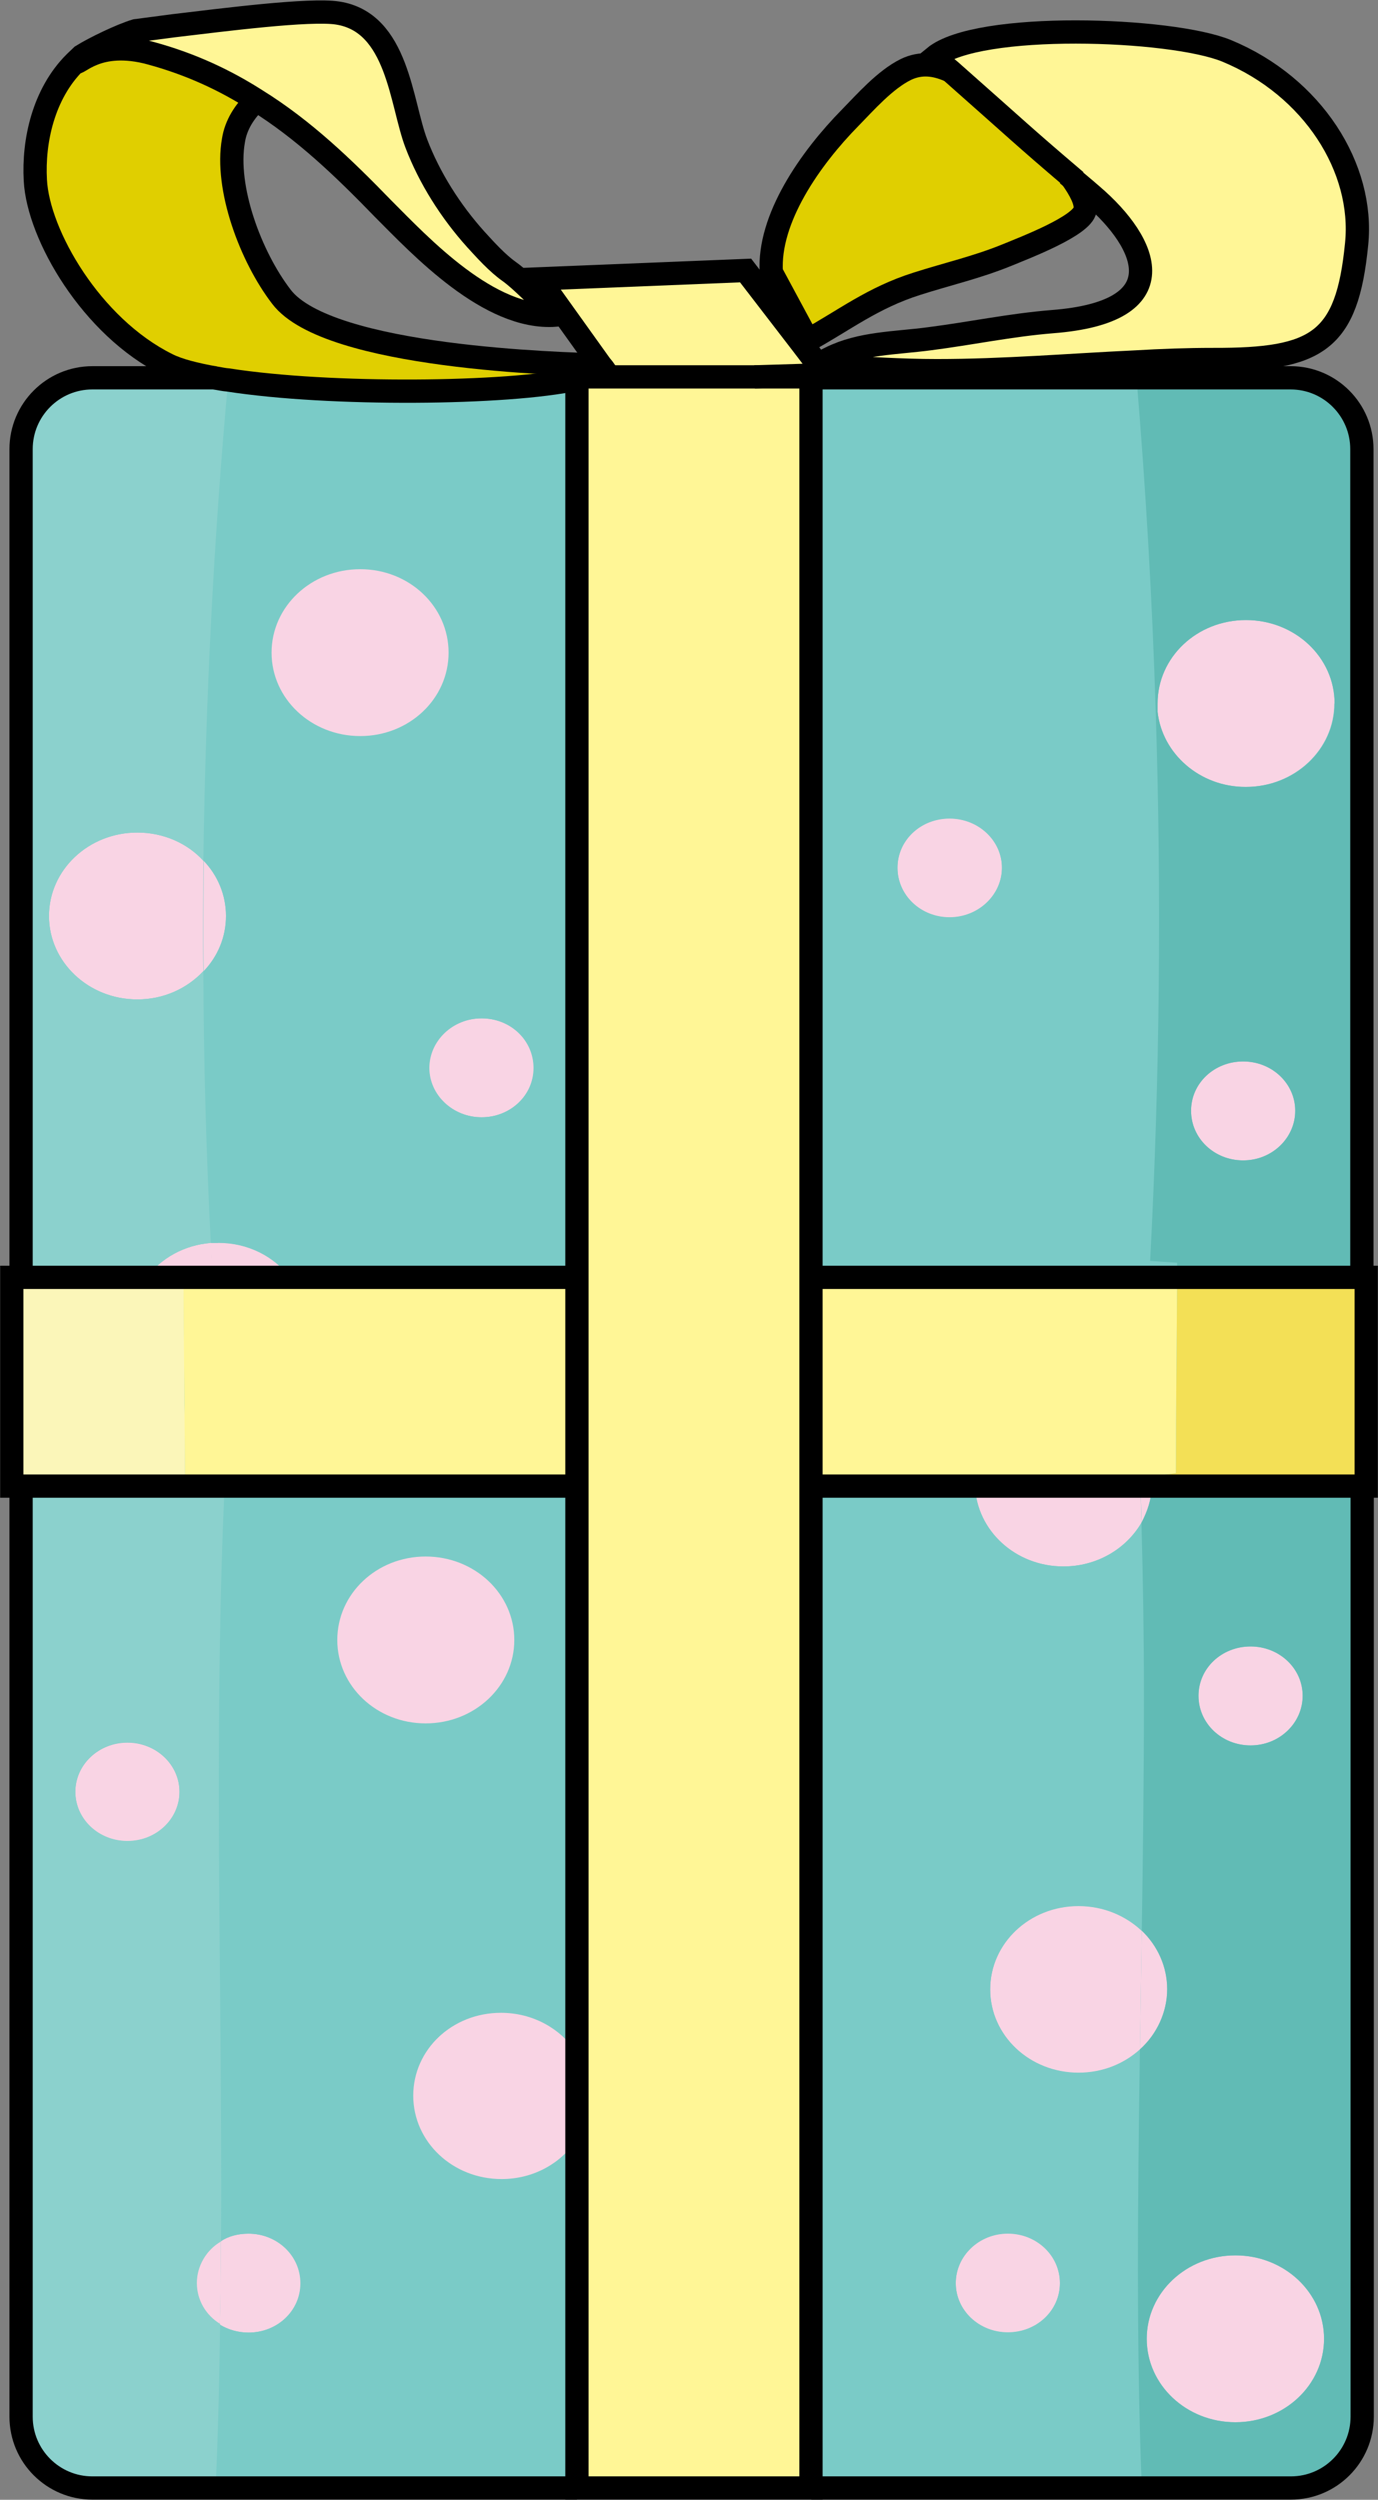 <?xml version="1.0" encoding="UTF-8"?><svg id="Layer_1" xmlns="http://www.w3.org/2000/svg" width="44.45" height="80.59" viewBox="0 0 44.45 80.59"><rect x="0" y="0" width="44.45" height="80.59" fill="#808080" stroke="none"/><defs><style>.cls-1{fill:none;stroke:#000;stroke-width:.75px;}.cls-2{fill:#f3e056;}.cls-2,.cls-3,.cls-4,.cls-5,.cls-6,.cls-7,.cls-8,.cls-9{stroke-width:0px;}.cls-3{fill:#f9d4e4;}.cls-4{fill:#61bbb5;}.cls-5{fill:#7acbc7;}.cls-6{fill:#e0cf00;}.cls-7{fill:#8bd1cd;}.cls-8{fill:#fff696;}.cls-9{fill:#fbf6b9;}</style></defs><path class="cls-5" d="M43.94,41.18V14.48c0-1.27-1.03-2.3-2.3-2.3h-15.47v-.03h-1.82l2.29-.07-.74-.97-1.84-2.39-6.67.27.73,1.02,1.26,1.75.09.12.19.26h-1.04v.06c-2.23.49-7.96.54-11.24.03-.14,0-.26-.04-.39-.06h-4c-1.27,0-2.3,1.03-2.3,2.3v26.7h-.3v6.74h.3v30c0,1.27,1.03,2.3,2.3,2.3h38.66c1.27,0,2.3-1.03,2.3-2.3v-30h0s.14,0,.14,0v-6.74h-.14Z"/><path class="cls-3" d="M13.84,34.43c0-.88.75-1.6,1.69-1.6s1.68.71,1.68,1.6-.75,1.59-1.68,1.59-1.69-.71-1.69-1.59Z"/><path class="cls-3" d="M43.04,22.68c0,1.48-1.28,2.69-2.86,2.69-1.48,0-2.69-1.07-2.84-2.42,0-.09,0-.18,0-.27,0-1.49,1.27-2.69,2.85-2.69s2.86,1.2,2.86,2.69Z"/><ellipse class="cls-3" cx="39.85" cy="75.4" rx="2.86" ry="2.69"/><path class="cls-3" d="M34.79,66.83c-1.58,0-2.85-1.2-2.85-2.69s1.27-2.69,2.85-2.69c.8,0,1.52.31,2.04.8-.02,1.27-.04,2.56-.06,3.83-.51.46-1.2.75-1.98.75Z"/><path class="cls-2" d="M43.94,47.91h-6.79s0-.07,0-.11c0-.07,0-.14,0-.2.25-.03.52-.07.78-.11,0-2.11.03-4.21.04-6.33h5.96v6.74Z"/><path class="cls-3" d="M32.51,75.19c-.93,0-1.68-.71-1.68-1.59s.75-1.6,1.68-1.6,1.68.71,1.68,1.6-.75,1.59-1.68,1.59Z"/><path class="cls-3" d="M7.12,72.26c0,.88,0,1.77-.03,2.66-.46-.28-.75-.77-.75-1.32s.31-1.07.78-1.34Z"/><path class="cls-3" d="M36.83,62.24c.51.49.82,1.16.82,1.89s-.33,1.45-.88,1.94c.02-1.27.04-2.56.06-3.83Z"/><path class="cls-3" d="M36.78,47.91h.37c0,.42-.14.82-.33,1.18,0-.39-.02-.78-.04-1.18Z"/><path class="cls-3" d="M7.04,40.06c.95,0,1.8.44,2.31,1.12h-2.5c-.02-.37-.04-.73-.06-1.11.08,0,.17,0,.24,0Z"/><path class="cls-6" d="M6.98,12.18h11.63v.03c-2.23.49-7.96.54-11.24.03-.14,0-.26-.04-.39-.06Z"/><path class="cls-3" d="M16.18,70.25c-1.58,0-2.85-1.2-2.85-2.69s1.27-2.69,2.85-2.69c1.03,0,1.92.51,2.43,1.27v2.84c-.51.76-1.4,1.27-2.43,1.27Z"/><path class="cls-3" d="M31.45,47.91h5.33c.02.39.03.78.04,1.18-.49.84-1.43,1.41-2.52,1.41-1.54,0-2.79-1.15-2.85-2.59Z"/><path class="cls-3" d="M7.29,29.53c0,.69-.27,1.31-.72,1.78-.02-1.19,0-2.38,0-3.56.45.47.72,1.1.72,1.78Z"/><path class="cls-3" d="M4.73,41.18c.47-.62,1.21-1.04,2.07-1.11.02.37.04.73.06,1.11h-2.13Z"/><ellipse class="cls-3" cx="4.11" cy="57.77" rx="1.68" ry="1.59"/><path class="cls-3" d="M7.12,72.26c.25-.17.57-.25.9-.25.93,0,1.68.71,1.68,1.6s-.75,1.59-1.68,1.59c-.34,0-.67-.1-.93-.26.02-.89.03-1.78.03-2.66Z"/><path class="cls-3" d="M30.63,26.39c.93,0,1.69.71,1.69,1.59s-.76,1.6-1.69,1.6-1.68-.71-1.68-1.6.75-1.59,1.68-1.59Z"/><path class="cls-3" d="M40.34,53.08c.93,0,1.68.71,1.68,1.59s-.75,1.6-1.68,1.6-1.68-.71-1.68-1.6.75-1.59,1.68-1.59Z"/><path class="cls-3" d="M6.56,27.75c0,1.19-.02,2.38,0,3.56-.53.56-1.28.91-2.13.91-1.58,0-2.85-1.21-2.85-2.69s1.27-2.69,2.85-2.69c.85,0,1.62.35,2.13.91Z"/><path class="cls-6" d="M5.52.83c-.35.04-.64.07-.82.09.27-.06.55-.09.82-.09Z"/><path class="cls-5" d="M13.73,47.91h-7.77v.16c.42.06.83.11,1.25.17-.14,3.21-.18,6.39-.17,9.53,0,4.85.1,9.65.07,14.49.25-.17.57-.25.9-.25.93,0,1.68.71,1.68,1.6s-.75,1.59-1.68,1.59c-.34,0-.67-.1-.93-.26-.02,1.65-.06,3.29-.13,4.96v.33h11.64v-11.23c-.51.76-1.4,1.27-2.43,1.27-1.58,0-2.85-1.2-2.85-2.69s1.27-2.69,2.85-2.69c1.03,0,1.92.51,2.43,1.27v-13.27l-.39-5.28c-1.49.05-4.49.33-4.49.33Z"/><path class="cls-5" d="M34.3,50.5c-1.54,0-2.79-1.15-2.85-2.59h-5.29v32.3h10.67c-.18-4.63-.13-9.38-.06-14.14-.51.46-1.2.75-1.98.75-1.58,0-2.85-1.2-2.85-2.69s1.27-2.69,2.85-2.69c.8,0,1.52.31,2.04.8.04-2.54.07-5.06.07-7.57,0-1.87-.03-3.73-.08-5.58-.49.84-1.43,1.41-2.52,1.41ZM32.51,72.01c.93,0,1.68.71,1.68,1.6s-.75,1.59-1.68,1.59-1.68-.71-1.68-1.59.75-1.6,1.68-1.6Z"/><path class="cls-5" d="M7.37,12.24v.02c-.47,5.15-.73,10.32-.8,15.49.45.47.72,1.1.72,1.78s-.27,1.31-.72,1.78c0,2.92.09,5.84.24,8.76.08,0,.17,0,.24,0,.95,0,1.8.44,2.31,1.12h9.25V12.21c-2.23.49-7.96.54-11.24.03ZM17.22,34.43c0,.87-.75,1.59-1.68,1.59s-1.69-.72-1.69-1.59.75-1.6,1.69-1.6,1.68.71,1.68,1.6ZM14.47,21.04c0,1.49-1.27,2.69-2.85,2.69s-2.86-1.2-2.86-2.69,1.28-2.69,2.86-2.69,2.85,1.2,2.85,2.69Z"/><path class="cls-5" d="M37.1,40.65c.3-5.9.36-11.8.18-17.7-.11-3.59-.31-7.19-.62-10.77h-10.5v29h11.81v-.47c-.28-.02-.58-.04-.87-.06ZM30.63,29.57c-.93,0-1.68-.71-1.68-1.6s.75-1.59,1.68-1.59,1.69.71,1.69,1.59-.76,1.6-1.69,1.6Z"/><path class="cls-3" d="M40.1,34.22c.93,0,1.68.71,1.68,1.59s-.75,1.6-1.68,1.6-1.68-.71-1.68-1.6.75-1.59,1.68-1.59Z"/><path class="cls-3" d="M11.62,18.35c1.58,0,2.85,1.2,2.85,2.69s-1.27,2.69-2.85,2.69-2.86-1.2-2.86-2.69,1.28-2.69,2.86-2.69Z"/><path class="cls-3" d="M13.73,50.18c1.58,0,2.86,1.2,2.86,2.69s-1.28,2.69-2.86,2.69-2.85-1.2-2.85-2.69,1.27-2.69,2.85-2.69Z"/><path class="cls-9" d="M6.86,41.18H.68v6.74h5.29c0-.89,0-1.78-.02-2.67,0-1.32-.02-2.64-.03-3.97.31-.02.63-.04.94-.06v-.04Z"/><path class="cls-7" d="M5.97,48.07v-.16H.68v30c0,1.27,1.03,2.3,2.3,2.3h3.99v-.33c.07-1.66.11-3.31.13-4.96-.46-.28-.75-.77-.75-1.32s.31-1.07.78-1.34c.03-4.85-.07-9.65-.07-14.49,0-3.14.03-6.32.17-9.53-.42-.06-.83-.11-1.25-.17ZM4.11,59.35c-.93,0-1.68-.71-1.68-1.59s.75-1.59,1.68-1.59,1.68.71,1.68,1.59-.75,1.59-1.68,1.59Z"/><path class="cls-7" d="M6.98,12.18h-4c-1.27,0-2.3,1.03-2.3,2.3v26.7h4.05c.47-.62,1.21-1.04,2.07-1.11-.15-2.92-.23-5.84-.24-8.76-.53.56-1.28.91-2.13.91-1.58,0-2.85-1.21-2.85-2.69s1.27-2.69,2.85-2.69c.85,0,1.62.35,2.13.91.07-5.17.33-10.34.8-15.49v-.02c-.14,0-.26-.04-.39-.06Z"/><path class="cls-6" d="M18.61,12.18H6.98c-.68-.12-1.22-.26-1.58-.44C2.96,10.52,1.24,7.56,1.15,5.79c-.07-1.26.26-2.78,1.27-3.79.06.16.69-.77,2.46-.28,1.28.35,2.39.87,3.39,1.51-.37.35-.66.78-.73,1.29-.27,1.53.55,3.74,1.55,5.04,1.51,1.99,9.1,2.16,10.29,2.2l.09.12c-.1.1-.3.19-.61.26h-.24v.03Z"/><path class="cls-4" d="M41.64,12.18h-4.98c.3,3.58.51,7.18.62,10.77.19,5.9.13,11.8-.18,17.7.29.02.59.04.87.06v.47h5.96V14.48c0-1.27-1.03-2.3-2.3-2.3ZM40.1,37.41c-.93,0-1.68-.71-1.68-1.6s.75-1.59,1.68-1.59,1.68.71,1.68,1.59-.75,1.6-1.68,1.6ZM40.18,25.37c-1.48,0-2.69-1.07-2.84-2.42,0-.09,0-.18,0-.27,0-1.49,1.27-2.69,2.85-2.69s2.86,1.2,2.86,2.69-1.28,2.69-2.86,2.69Z"/><path class="cls-4" d="M36.82,49.09c.05,1.85.08,3.71.08,5.58,0,2.51-.03,5.03-.07,7.57.51.49.82,1.16.82,1.89s-.33,1.45-.88,1.94c-.07,4.76-.12,9.51.06,14.14h4.81c1.27,0,2.3-1.03,2.3-2.3v-30h-6.79c0,.42-.14.82-.33,1.18ZM39.85,78.09c-1.58,0-2.86-1.2-2.86-2.69s1.28-2.69,2.86-2.69,2.86,1.2,2.86,2.69-1.28,2.69-2.86,2.69ZM40.34,53.08c.93,0,1.68.71,1.68,1.59s-.75,1.6-1.68,1.6-1.68-.71-1.68-1.6.75-1.59,1.68-1.59Z"/><path class="cls-6" d="M4.39.97c-.47.14-1.34.56-1.74.81.38-.32.84-.58,1.39-.73.12-.03.24-.06.35-.08Z"/><path class="cls-6" d="M30.64,2.27c2.32,2.05,2.32,2.08,3.93,3.46v.02c.28.38.49.77.44,1.03-.09.51-1.93,1.21-2.51,1.45-.98.4-1.92.61-2.92.93-1.42.45-2.33,1.17-3.51,1.82l-1.18-2.19c-.11-1.73,1.26-3.68,2.55-4.99.48-.49,1.12-1.22,1.79-1.55.5-.24.96-.16,1.4.03Z"/><rect class="cls-8" x="43.94" y="41.18" width=".14" height="6.74"/><path class="cls-8" d="M26.16,12.18v-.03h-1.82l2.29-.07-.74-.97-1.84-2.39-6.67.27.73,1.02,1.26,1.75.09.12.19.26h-1.04v29.03H6.86v.04c-.31.02-.63.04-.94.06,0,1.32.02,2.64.03,3.97,0,.89.02,1.78.02,2.67h12.64v32.3h7.55v-32.3h10.99s0-.07,0-.11c0-.07,0-.14,0-.2.25-.03.52-.07.78-.11,0-2.11.03-4.21.04-6.33h-11.81V12.18Z"/><path class="cls-8" d="M12.36,6.72c1.19,1.19,3.42,3.59,5.56,3.43,0,0-1.05-1.1-1.5-1.41-.38-.27-.76-.69-1.07-1.03-.82-.91-1.5-1.99-1.92-3.09-.5-1.31-.59-3.91-2.54-4.21-.89-.14-3.69.22-5.29.41-.04,0-.07,0-.1,0-.35.04-.64.07-.82.09h-.08s-.1,0-.16.04c-.02,0-.05,0-.07.02-.47.14-1.34.56-1.74.81-.14.1-.23.17-.23.21h0c.06.17.69-.76,2.46-.27,1.28.35,2.39.87,3.39,1.51,1.53.95,2.81,2.18,4.09,3.5Z"/><rect class="cls-8" x=".37" y="41.18" width=".3" height="6.74"/><path class="cls-8" d="M39.57,1.64c-1.8-.74-8.03-.95-9.43.2.18.16.34.3.5.43,2.32,2.05,2.32,2.08,3.93,3.46v.02c.2.16.41.34.66.55,1.83,1.57,2.78,3.77-1.28,4.08-1.35.11-2.61.38-3.95.55-1.13.15-2.21.13-3.2.62-.03.09-.03.2,0,.28,1.16.05,2.27.14,3.43.13,2.15,0,4.28-.19,6.4-.28.83-.05,1.67-.08,2.52-.08,3.35,0,4.31-.57,4.62-3.72.24-2.45-1.41-5.08-4.19-6.23Z"/><path class="cls-1" d="M43.94,47.91v30c0,1.27-1.03,2.3-2.3,2.3h-15.47"/><path class="cls-1" d="M26.16,12.18h15.47c1.27,0,2.3,1.03,2.3,2.3v26.7"/><path class="cls-1" d="M.68,41.18V14.48c0-1.27,1.03-2.3,2.3-2.3h4"/><path class="cls-1" d="M18.61,80.21H2.98c-1.27,0-2.3-1.03-2.3-2.3v-30"/><path class="cls-1" d="M18.86,12.15c.3-.08.51-.17.61-.26"/><path class="cls-1" d="M19.37,11.77c-1.19-.04-8.78-.22-10.29-2.2-1-1.3-1.82-3.52-1.55-5.04.08-.51.36-.94.73-1.29"/><path class="cls-1" d="M2.42,2c.06.16.69-.77,2.46-.28,1.28.35,2.39.87,3.39,1.51,1.53.95,2.81,2.18,4.09,3.5,1.19,1.19,3.42,3.59,5.56,3.43,0,0-1.05-1.1-1.5-1.41-.38-.27-.76-.69-1.07-1.03-.82-.91-1.5-1.99-1.92-3.09-.5-1.31-.59-3.91-2.54-4.21-.89-.14-3.69.22-5.29.41l-1.22.16c-.47.14-1.34.56-1.74.81l-.23.22c-1.01,1.01-1.34,2.53-1.27,3.79.09,1.76,1.81,4.73,4.25,5.94.35.18.9.32,1.58.44.13.02.25.05.39.06,3.28.51,9.01.46,11.24-.03"/><polyline class="cls-1" points="24.34 12.15 26.63 12.08 25.89 11.11 24.05 8.72 17.38 8.99 18.11 10.01 19.37 11.77 19.46 11.88 19.65 12.15"/><path class="cls-1" d="M34.57,5.74c.27.38.48.77.43,1.03-.09.51-1.93,1.21-2.51,1.45-.98.4-1.92.61-2.92.93-1.42.45-2.33,1.17-3.51,1.82l-1.18-2.19c-.11-1.73,1.26-3.68,2.55-4.99.48-.49,1.12-1.22,1.79-1.55.5-.24.96-.16,1.4.03"/><path class="cls-1" d="M30.64,2.27c-.16-.13-.32-.27-.5-.43,1.4-1.15,7.63-.94,9.43-.2,2.78,1.15,4.44,3.78,4.19,6.23-.31,3.15-1.27,3.73-4.62,3.72-.84,0-1.68.03-2.52.08-2.13.1-4.25.28-6.4.28-1.16,0-2.27-.08-3.43-.13-.03-.09-.03-.2,0-.28.99-.49,2.08-.47,3.2-.62,1.33-.17,2.6-.44,3.95-.55,4.06-.31,3.11-2.52,1.28-4.08-.24-.21-.46-.39-.65-.55v-.02c-1.62-1.38-1.62-1.41-3.94-3.46Z"/><polyline class="cls-1" points="26.16 41.18 37.97 41.18 43.94 41.18 44.07 41.18 44.07 47.91 43.94 47.91 37.15 47.91 36.78 47.91 31.45 47.91 26.16 47.91"/><polyline class="cls-1" points="18.61 47.91 13.73 47.91 5.97 47.91 .68 47.91 .38 47.91 .38 41.18 .68 41.18 4.73 41.18 6.86 41.18 9.36 41.18 18.61 41.18"/><polygon class="cls-1" points="26.16 80.21 18.61 80.21 18.61 68.98 18.61 66.14 18.61 52.87 18.61 47.91 18.61 41.18 18.61 12.21 18.61 12.18 18.61 12.15 18.86 12.15 19.65 12.15 24.34 12.15 26.16 12.15 26.16 12.18 26.16 41.18 26.16 47.91 26.16 80.21"/></svg>